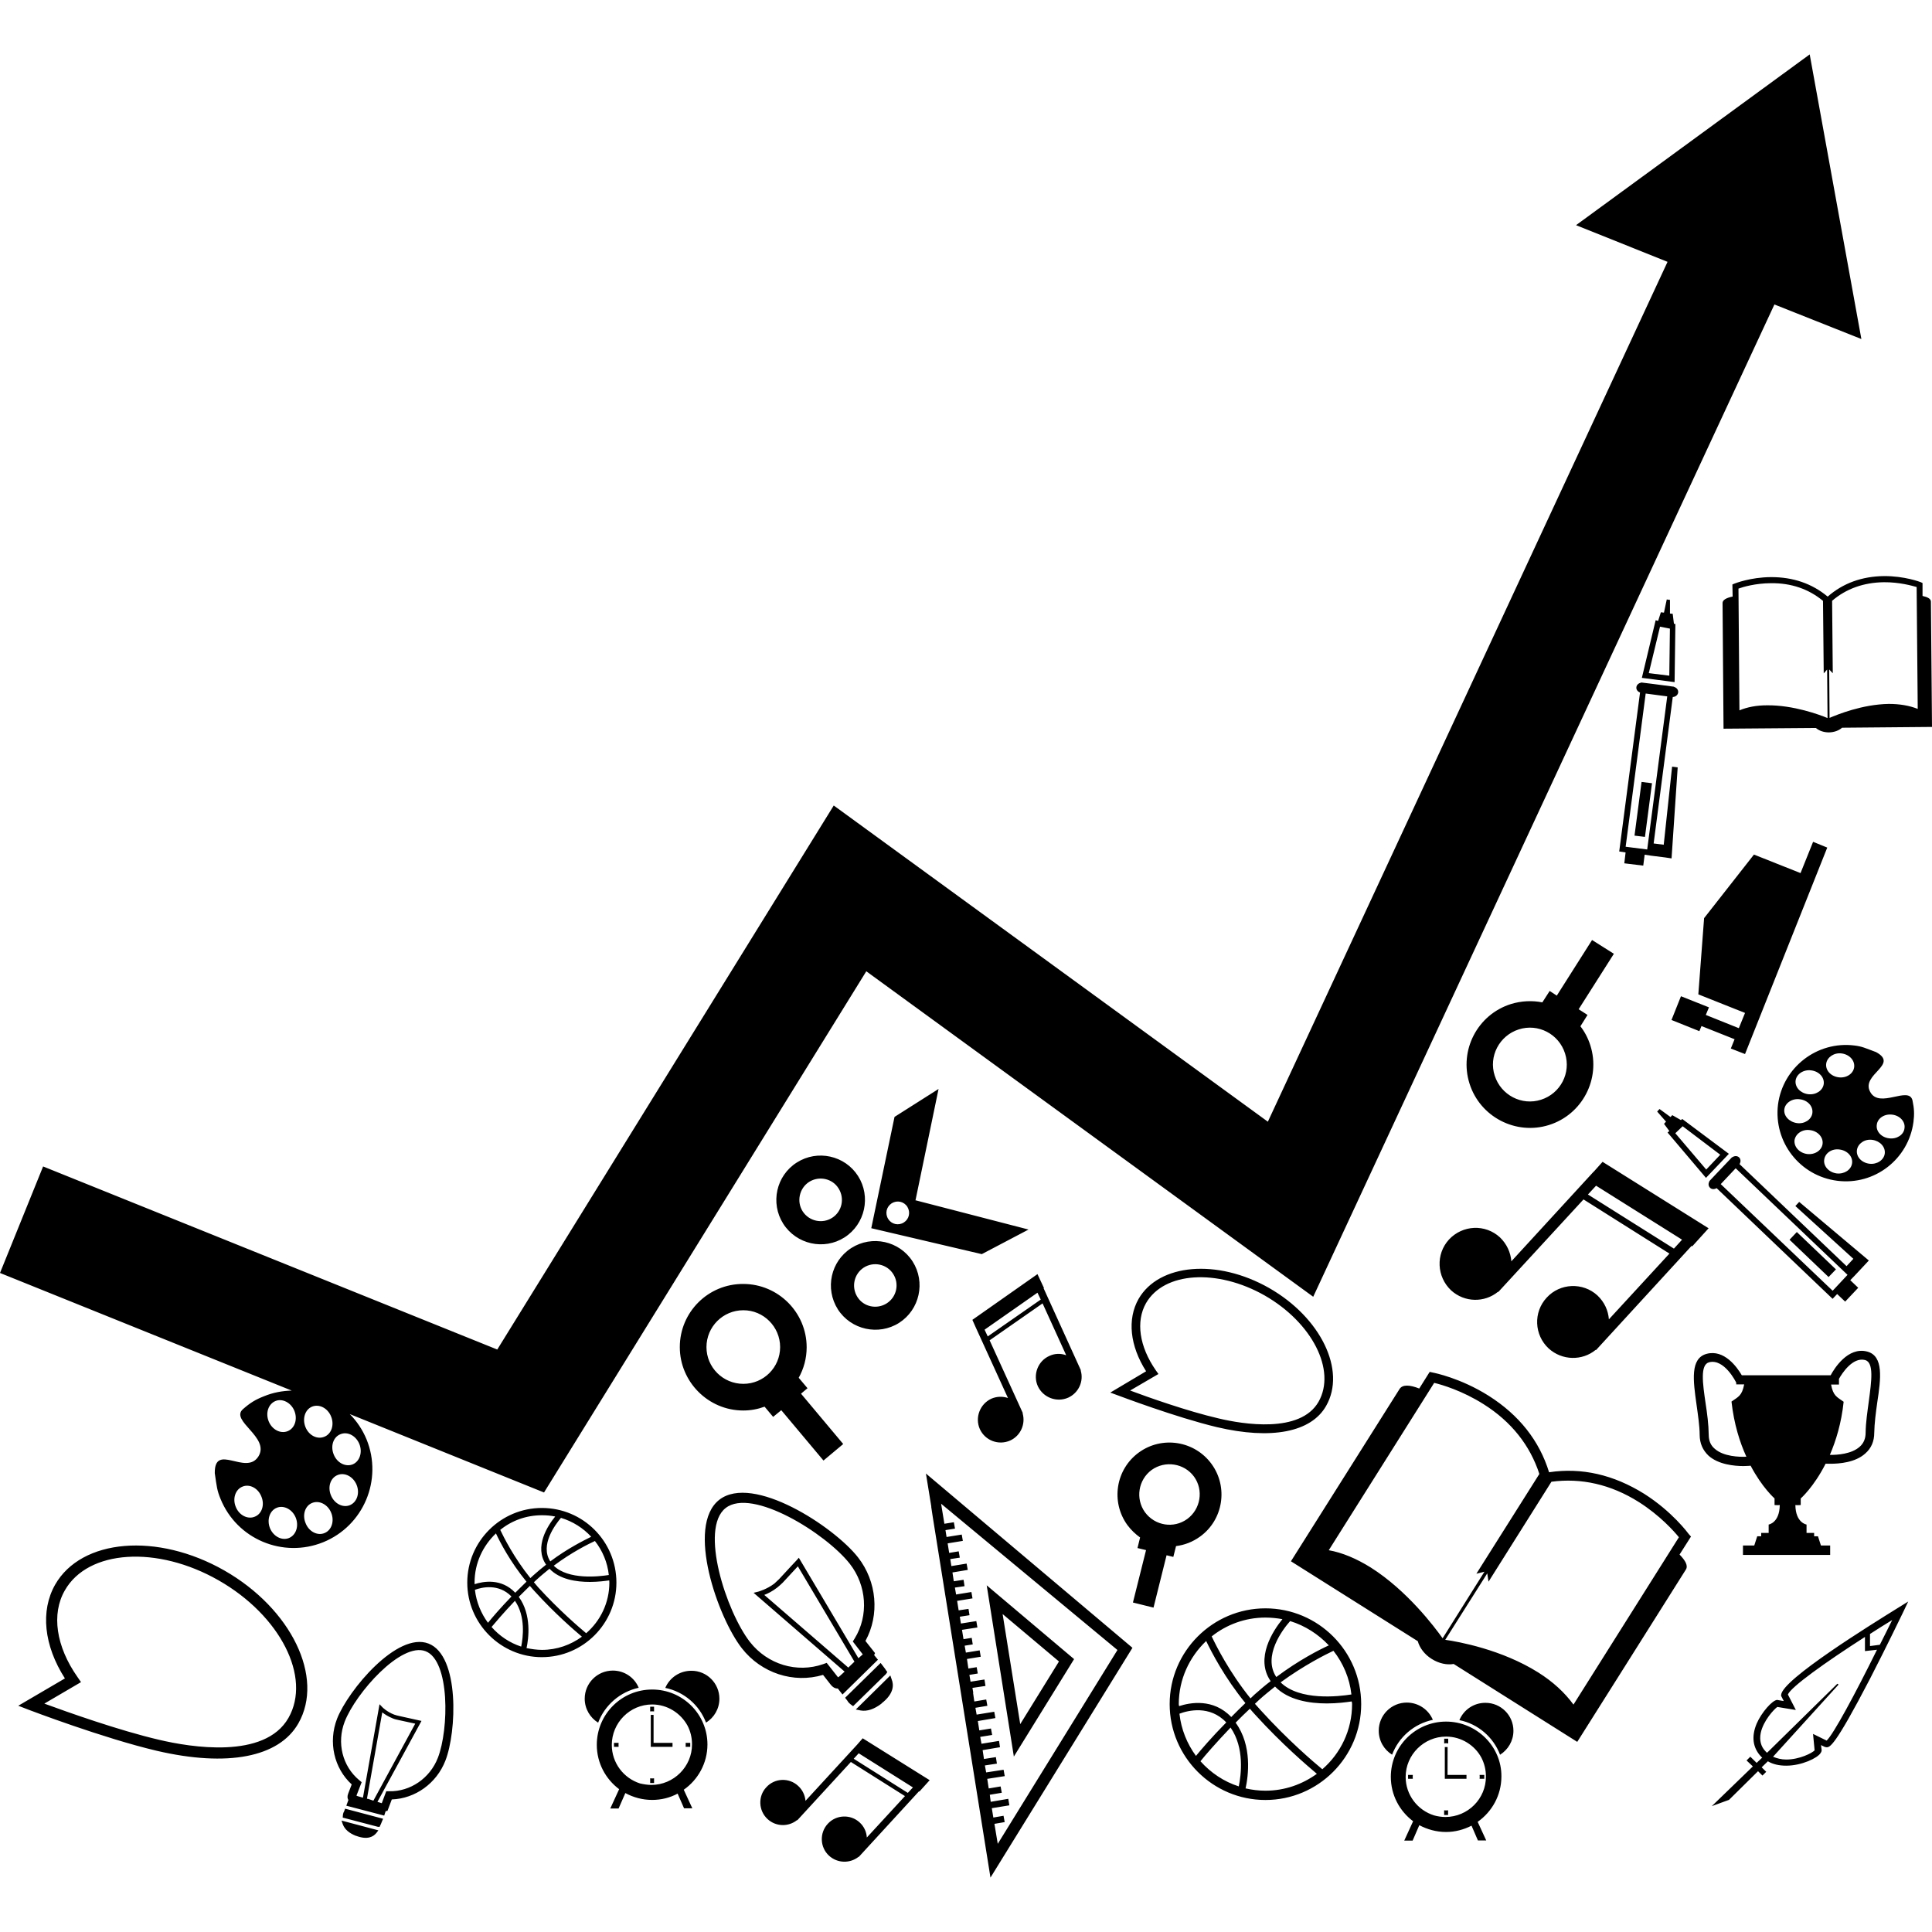 <?xml version="1.0" encoding="iso-8859-1"?>
<!-- Generator: Adobe Illustrator 16.0.0, SVG Export Plug-In . SVG Version: 6.00 Build 0)  -->
<!DOCTYPE svg PUBLIC "-//W3C//DTD SVG 1.1//EN" "http://www.w3.org/Graphics/SVG/1.1/DTD/svg11.dtd">
<svg version="1.1" id="Capa_1" xmlns="http://www.w3.org/2000/svg" xmlns:xlink="http://www.w3.org/1999/xlink" x="0px" y="0px"
	 width="31.816px" height="31.816px" viewBox="0 0 31.816 31.816" style="enable-background:new 0 0 31.816 31.816;"
	 xml:space="preserve">
<g>
	<path d="M27.812,25.265c-0.013-0.017-0.273-0.372-0.737-0.666c-0.503-0.313-1.026-0.435-1.565-0.354
		c-0.16-0.52-0.494-0.942-0.994-1.259c-0.464-0.293-0.897-0.378-0.918-0.382l-0.054-0.012l-0.172,0.274
		c-0.158-0.062-0.276-0.069-0.325,0.009c-0.253,0.4-1.788,2.836-1.788,2.836l2.089,1.316c0.03,0.109,0.111,0.219,0.229,0.292
		c0.118,0.075,0.251,0.103,0.362,0.083l2.035,1.283c0,0,1.701-2.696,1.789-2.838c0.039-0.062-0.006-0.146-0.104-0.247l0.188-0.296
		L27.812,25.265z M22.574,25.814c-0.237-0.148-0.471-0.246-0.692-0.285l1.736-2.756c0.126,0.03,0.463,0.129,0.812,0.35
		c0.459,0.289,0.766,0.678,0.92,1.15l-1.037,1.643l0.133-0.033l-0.689,1.096C23.626,26.795,23.172,26.192,22.574,25.814z
		 M25.912,28.071c-0.145-0.198-0.337-0.376-0.582-0.53c-0.6-0.377-1.312-0.506-1.53-0.537l0.692-1.094l0.021,0.137l1.036-1.646
		c0.492-0.065,0.978,0.044,1.437,0.333c0.349,0.221,0.58,0.48,0.662,0.581L25.912,28.071z M15.337,24.812h-0.002l0.024,0.159
		l0.952,5.949l2.338-3.784l-3.401-2.87L15.337,24.812z M18.402,27.172l-1.971,3.192l-0.055-0.329l0.169-0.029l-0.019-0.104
		l-0.168,0.029l-0.025-0.154l0.289-0.047l-0.018-0.107l-0.289,0.049L16.3,29.556l0.197-0.033l-0.019-0.104l-0.196,0.033
		l-0.024-0.158l0.288-0.045l-0.019-0.105l-0.287,0.044l-0.021-0.115l0.198-0.03L16.4,28.936l-0.196,0.031l-0.022-0.146l0.286-0.048
		l-0.016-0.104l-0.289,0.047l-0.021-0.113l0.197-0.032l-0.02-0.106l-0.192,0.031l-0.024-0.154l0.289-0.049l-0.019-0.104l-0.29,0.047
		l-0.02-0.112l0.197-0.033l-0.019-0.104l-0.196,0.033l-0.021-0.144h0.004l-0.014-0.08l0.215-0.032l-0.017-0.106l-0.229,0.036
		l-0.019-0.112l0.138-0.023l-0.018-0.104l-0.137,0.022l-0.023-0.157l0.227-0.037l-0.018-0.105l-0.227,0.037l-0.02-0.114l0.133-0.021
		l-0.017-0.108l-0.135,0.022l-0.025-0.154l0.254-0.039l-0.018-0.105l-0.254,0.04l-0.018-0.112l0.16-0.025l-0.017-0.104l-0.162,0.024
		l-0.025-0.156l0.253-0.041l-0.018-0.105l-0.252,0.041l-0.02-0.114l0.159-0.023l-0.016-0.105l-0.161,0.024l-0.022-0.145l0.252-0.042
		l-0.019-0.104l-0.251,0.041l-0.018-0.115l0.157-0.024l-0.018-0.104l-0.157,0.026l-0.025-0.157l0.25-0.041l-0.018-0.104l-0.25,0.04
		l-0.018-0.113l0.157-0.025l-0.019-0.105l-0.156,0.025l-0.054-0.33L18.402,27.172z M17.688,27.322l-1.439-1.215l0.447,2.82
		L17.688,27.322z M17.439,27.361l-0.638,1.032l-0.29-1.813L17.439,27.361z M28.646,19.17c0.024-0.035,0.022-0.084-0.008-0.111
		c-0.029-0.027-0.076-0.027-0.113,0l-0.002-0.002l-0.235,0.247l-0.123,0.13l-0.017,0.018l0.002,0.004
		c-0.021,0.034-0.018,0.078,0.013,0.106c0.026,0.026,0.071,0.026,0.106,0.004l1.91,1.823l0.075-0.079l0.132,0.125l0.215-0.228
		l-0.131-0.125l0.072-0.074l0.161-0.172l0.073-0.078l-1.147-0.965l-0.063,0.068l0.955,0.869l-0.112,0.121L28.646,19.17z
		 M30.18,21.256L28.337,19.5l0.246-0.261l1.842,1.755L30.18,21.256z M30.113,21.03l-0.643-0.614l0.12-0.127l0.644,0.615
		L30.113,21.03z M28.094,19.397l0.377-0.396l-0.768-0.574l-0.021,0.019l-0.143-0.082l-0.029,0.031l-0.181-0.132l-0.039,0.042
		l0.146,0.166l-0.033,0.036l0.088,0.119l-0.03,0.024L28.094,19.397z M27.71,18.547l0.619,0.469l-0.231,0.244l-0.509-0.598
		L27.71,18.547z M15.029,20.774c-0.217-0.339-0.67-0.438-1.009-0.222c-0.34,0.217-0.438,0.667-0.223,1.009
		c0.217,0.339,0.671,0.438,1.009,0.224C15.146,21.567,15.245,21.114,15.029,20.774z M14.603,21.463
		c-0.162,0.104-0.381,0.059-0.483-0.104c-0.104-0.164-0.057-0.38,0.105-0.485c0.163-0.104,0.382-0.057,0.485,0.107
		C14.813,21.143,14.766,21.359,14.603,21.463z M13.908,20.377c0.339-0.217,0.438-0.672,0.222-1.011
		c-0.216-0.338-0.669-0.438-1.008-0.222c-0.34,0.216-0.439,0.668-0.224,1.008C13.115,20.492,13.569,20.594,13.908,20.377z
		 M13.325,19.463c0.164-0.103,0.383-0.056,0.484,0.107c0.104,0.164,0.058,0.381-0.105,0.485s-0.381,0.056-0.486-0.107
		C13.115,19.787,13.163,19.567,13.325,19.463z M16.938,20.248l-1.866-0.483l0.005-0.002l0.379-1.83l-0.725,0.46l-0.383,1.833
		l1.82,0.427L16.938,20.248z M14.885,20.131c-0.088,0.057-0.202,0.031-0.257-0.055c-0.058-0.091-0.031-0.203,0.056-0.26
		c0.088-0.055,0.202-0.031,0.258,0.057C14.997,19.963,14.972,20.076,14.885,20.131z M19.367,25.461
		c0.14-0.018,0.273-0.068,0.396-0.157c0.381-0.275,0.467-0.813,0.189-1.195c-0.278-0.382-0.814-0.468-1.197-0.19
		s-0.466,0.814-0.189,1.196c0.062,0.083,0.133,0.149,0.209,0.204l-0.043,0.174l0.141,0.034l-0.216,0.863l0.339,0.084l0.215-0.862
		l0.111,0.027L19.367,25.461z M18.855,24.903c-0.16-0.223-0.11-0.534,0.11-0.696c0.224-0.16,0.537-0.11,0.698,0.11
		c0.161,0.222,0.109,0.535-0.111,0.697C19.33,25.176,19.02,25.127,18.855,24.903z M20.839,26.486c-0.868,0-1.577,0.708-1.577,1.577
		c0,0.871,0.709,1.579,1.577,1.579c0.87,0,1.577-0.708,1.577-1.579C22.416,27.194,21.709,26.486,20.839,26.486z M21.883,27.096
		c-0.154,0.07-0.496,0.244-0.865,0.521c-0.229-0.344,0.107-0.786,0.228-0.921C21.491,26.771,21.71,26.912,21.883,27.096z
		 M20.839,26.638c0.097,0,0.188,0.01,0.28,0.026c-0.154,0.189-0.455,0.644-0.194,1.021c-0.089,0.066-0.179,0.145-0.267,0.222
		c-0.021,0.021-0.045,0.044-0.065,0.062c-0.353-0.438-0.567-0.87-0.639-1.021C20.198,26.754,20.505,26.638,20.839,26.638z
		 M19.412,28.063c0-0.408,0.175-0.776,0.451-1.039c0.087,0.181,0.304,0.603,0.646,1.022c-0.083,0.08-0.161,0.156-0.233,0.23
		c-0.297-0.312-0.68-0.238-0.858-0.18C19.415,28.086,19.412,28.078,19.412,28.063z M19.695,28.916
		c-0.146-0.199-0.244-0.438-0.272-0.695c0.14-0.053,0.499-0.145,0.771,0.144C19.956,28.606,19.783,28.809,19.695,28.916z
		 M20.4,29.418c-0.246-0.078-0.463-0.226-0.631-0.414c0.076-0.096,0.254-0.301,0.496-0.555C20.498,28.785,20.438,29.234,20.4,29.418
		z M20.839,29.489c-0.112,0-0.222-0.014-0.327-0.038c0.045-0.201,0.113-0.705-0.164-1.082c0.073-0.076,0.152-0.152,0.235-0.23
		c0.028,0.035,0.062,0.07,0.093,0.105c0.436,0.479,0.848,0.83,1.01,0.967C21.445,29.385,21.156,29.489,20.839,29.489z
		 M22.266,28.063c0,0.428-0.189,0.812-0.49,1.073c-0.145-0.12-0.567-0.479-1.014-0.971c-0.033-0.035-0.064-0.071-0.096-0.107
		c0.021-0.021,0.045-0.042,0.068-0.064c0.086-0.078,0.176-0.15,0.263-0.22c0.217,0.224,0.565,0.278,0.854,0.278
		c0.17,0,0.321-0.02,0.408-0.033C22.264,28.035,22.266,28.049,22.266,28.063z M22.255,27.904c-0.211,0.034-0.854,0.108-1.166-0.199
		c0.388-0.283,0.741-0.459,0.87-0.52C22.119,27.389,22.225,27.635,22.255,27.904z M28.829,24.137
		c0.19,0.361,0.394,0.539,0.394,0.539v0.109c0,0,0.064,0.004,0.086,0c-0.004,0.295-0.183,0.321-0.183,0.321v0.138h-0.123v0.055
		h-0.065l-0.049,0.152h-0.186v0.155h1.436v-0.155h-0.152l-0.049-0.152h-0.063v-0.055H29.75v-0.138c0,0-0.18-0.026-0.184-0.321
		c0.021,0.004,0.088,0,0.088,0v-0.108c0,0,0.215-0.188,0.41-0.573c0.02,0.001,0.045,0.001,0.078,0.001
		c0.15,0,0.412-0.021,0.575-0.169c0.099-0.086,0.148-0.201,0.148-0.342c0.003-0.156,0.026-0.332,0.05-0.502
		c0.059-0.389,0.107-0.76-0.164-0.834c-0.322-0.086-0.548,0.285-0.604,0.39h-0.709h-0.01h-0.744
		c-0.078-0.133-0.289-0.431-0.58-0.353c-0.273,0.074-0.221,0.443-0.166,0.834c0.023,0.168,0.051,0.345,0.052,0.5
		c0.001,0.142,0.052,0.254,0.147,0.344c0.164,0.146,0.426,0.17,0.575,0.17C28.779,24.142,28.823,24.138,28.829,24.137z
		 M30.361,23.084c-0.112-0.08-0.172-0.096-0.207-0.283c0.084,0,0.13,0,0.13,0v-0.094c0.05-0.09,0.225-0.363,0.431-0.31
		c0.148,0.042,0.104,0.349,0.061,0.674c-0.023,0.175-0.051,0.353-0.053,0.521c0,0.099-0.033,0.177-0.099,0.234
		c-0.133,0.118-0.364,0.135-0.49,0.133C30.234,23.727,30.324,23.437,30.361,23.084z M28.139,23.627
		c-0.002-0.168-0.025-0.348-0.052-0.521c-0.047-0.324-0.092-0.632,0.058-0.672c0.248-0.065,0.442,0.323,0.447,0.336v0.028
		c0,0,0.045,0,0.131,0c-0.037,0.188-0.095,0.203-0.209,0.283c0.041,0.369,0.137,0.672,0.245,0.908
		c-0.114,0.006-0.377-0.002-0.521-0.131C28.172,23.803,28.139,23.727,28.139,23.627z M29.332,27.91l-0.001,0.017l0.044,0.086
		l-0.089-0.015l-0.017-0.004c-0.08,0-0.261,0.207-0.34,0.389c-0.09,0.214-0.064,0.397,0.067,0.539
		c0.009,0.011,0.017,0.017,0.024,0.022l-0.092,0.087l-0.104-0.102l-0.062,0.062l0.104,0.098l-0.676,0.654l0.283-0.103l0.478-0.472
		l0.073,0.072l0.062-0.062l-0.075-0.074l0.102-0.099c0.087,0.051,0.188,0.072,0.303,0.072c0.252,0,0.516-0.125,0.566-0.209
		c0.019-0.025,0.018-0.048,0.015-0.062l-0.009-0.068l0.062,0.03l0.028,0.006c0.055,0,0.131,0,0.716-1.126
		c0.279-0.542,0.544-1.093,0.547-1.099l0.083-0.175l-0.163,0.101C30.816,26.752,29.35,27.657,29.332,27.91z M30.081,28.664
		l-0.224-0.11l0.026,0.271c-0.043,0.045-0.25,0.151-0.467,0.151c-0.082,0-0.153-0.019-0.217-0.046l0.003-0.004l1.076-1.185
		l-0.021-0.013l-1.138,1.118l-0.02,0.018c-0.008-0.008-0.017-0.013-0.023-0.022c-0.078-0.078-0.104-0.182-0.081-0.301
		c0.042-0.205,0.222-0.396,0.274-0.431l0.305,0.05l-0.131-0.255c0.051-0.125,0.611-0.526,1.269-0.948v0.233l0.198-0.022
		C30.544,27.91,30.189,28.565,30.081,28.664z M30.957,27.086l-0.162,0.021v-0.199c0.118-0.078,0.241-0.152,0.365-0.229
		C31.094,26.816,31.023,26.953,30.957,27.086z M23.266,29.229c0,0.011-0.002,0.021-0.002,0.032c0,0.012,0.002,0.022,0.002,0.032
		h-0.078v-0.064H23.266z M23.816,28.707c-0.012,0-0.021,0.002-0.033,0.004v-0.078h0.066v0.078
		C23.837,28.709,23.828,28.707,23.816,28.707z M24.366,29.229h0.077v0.064h-0.077c0-0.01,0.002-0.021,0.002-0.032
		S24.366,29.24,24.366,29.229z M23.814,29.814c0.014,0,0.021-0.001,0.033-0.002v0.077h-0.065v-0.077
		C23.794,29.813,23.803,29.814,23.814,29.814z M23.838,29.229h0.312v0.064h-0.357V28.77h0.046L23.838,29.229L23.838,29.229z
		 M24.923,28.502c0,0.168-0.089,0.312-0.22,0.395c-0.11-0.289-0.361-0.508-0.67-0.57c0.07-0.169,0.234-0.285,0.427-0.285
		C24.717,28.041,24.923,28.248,24.923,28.502z M22.925,28.896c-0.132-0.081-0.22-0.227-0.22-0.395c0-0.256,0.207-0.463,0.462-0.463
		c0.192,0,0.358,0.116,0.429,0.284C23.287,28.387,23.034,28.606,22.925,28.896z M23.814,28.351c-0.502,0-0.91,0.407-0.91,0.91
		c0,0.301,0.146,0.565,0.367,0.731l-0.146,0.319h0.138l0.11-0.254c0.131,0.069,0.28,0.112,0.44,0.112c0.15,0,0.293-0.039,0.42-0.104
		l0.105,0.243h0.137l-0.141-0.306c0.236-0.166,0.391-0.438,0.391-0.748C24.729,28.76,24.316,28.351,23.814,28.351z M23.802,29.922
		c-0.063,0-0.127-0.01-0.185-0.026c-0.271-0.084-0.469-0.336-0.469-0.634c0-0.365,0.301-0.664,0.666-0.664
		c0.25,0,0.472,0.142,0.582,0.348c0.047,0.092,0.074,0.196,0.074,0.307C24.473,29.621,24.173,29.922,23.802,29.922z M10.187,28.701
		c0,0.012-0.001,0.021-0.001,0.033c0,0.01,0.001,0.021,0.001,0.033h-0.076v-0.066H10.187z M10.74,28.182
		c-0.012,0-0.022,0.001-0.033,0.001v-0.077h0.064v0.077C10.762,28.183,10.75,28.182,10.74,28.182z M11.291,28.701h0.076v0.066
		h-0.076c0-0.014,0.001-0.023,0.001-0.033C11.292,28.723,11.291,28.711,11.291,28.701z M10.74,29.287
		c0.011,0,0.021-0.002,0.031-0.002v0.077h-0.064v-0.077C10.717,29.285,10.728,29.287,10.74,29.287z M10.763,28.701h0.312v0.066
		h-0.358v-0.526h0.046V28.701z M11.847,27.974c0,0.167-0.088,0.312-0.22,0.394c-0.109-0.289-0.361-0.508-0.671-0.572
		c0.07-0.166,0.236-0.282,0.428-0.282C11.64,27.512,11.847,27.72,11.847,27.974z M9.85,28.369c-0.132-0.082-0.221-0.228-0.221-0.395
		c0-0.255,0.207-0.463,0.463-0.463c0.193,0,0.358,0.117,0.426,0.283C10.212,27.86,9.959,28.08,9.85,28.369z M10.74,27.823
		c-0.505,0-0.912,0.408-0.912,0.911c0,0.299,0.146,0.564,0.368,0.73l-0.146,0.318h0.137l0.111-0.254
		c0.131,0.071,0.281,0.113,0.441,0.113c0.151,0,0.294-0.036,0.42-0.104l0.106,0.242h0.136l-0.141-0.306
		c0.235-0.164,0.39-0.438,0.39-0.745C11.651,28.231,11.243,27.823,10.74,27.823z M10.726,29.394c-0.062,0-0.126-0.011-0.185-0.024
		c-0.271-0.086-0.466-0.338-0.466-0.635c0-0.365,0.298-0.666,0.664-0.666c0.252,0,0.471,0.143,0.584,0.35
		c0.047,0.092,0.073,0.193,0.073,0.307C11.397,29.092,11.096,29.394,10.726,29.394z M26.391,19.133l-0.147,0.164h-0.002
		l-1.353,1.474c-0.012-0.146-0.076-0.286-0.188-0.394c-0.242-0.223-0.615-0.205-0.839,0.035c-0.221,0.241-0.203,0.614,0.035,0.838
		c0.221,0.201,0.549,0.205,0.772,0.023l0.005,0.003l1.403-1.524l1.415,0.892l-0.997,1.083c-0.011-0.146-0.074-0.285-0.188-0.393
		c-0.24-0.221-0.617-0.205-0.836,0.035c-0.223,0.24-0.207,0.616,0.033,0.838c0.221,0.2,0.551,0.205,0.773,0.023l0.007,0.002
		l1.573-1.715l0.011,0.007l0.269-0.297L26.391,19.133z M27.566,20.562l-1.416-0.891l0.134-0.145l1.416,0.889L27.566,20.562z
		 M14.117,28.729l-0.852,0.927c-0.008-0.091-0.049-0.18-0.12-0.245c-0.15-0.141-0.388-0.131-0.525,0.021
		c-0.141,0.148-0.13,0.387,0.021,0.525c0.138,0.127,0.345,0.129,0.485,0.016l0.004,0.003l0.882-0.96l0.891,0.562l-0.628,0.682
		c-0.005-0.092-0.046-0.182-0.117-0.247c-0.15-0.14-0.389-0.13-0.526,0.021c-0.14,0.151-0.129,0.389,0.021,0.526
		c0.139,0.127,0.347,0.129,0.487,0.017l0.003,0.002l0.991-1.08l0.007,0.004l0.169-0.187l-1.103-0.69L14.117,28.729z M14.95,29.525
		l-0.891-0.562l0.082-0.09l0.893,0.562L14.95,29.525z M17.279,22.33c-0.188,0.084-0.273,0.31-0.188,0.498
		c0.089,0.189,0.312,0.272,0.501,0.188c0.172-0.079,0.258-0.271,0.205-0.447l0.003-0.003l-0.614-1.351l0.006-0.004l-0.107-0.229
		l-1.072,0.753l0.057,0.128l0.529,1.159c-0.088-0.03-0.187-0.027-0.275,0.012c-0.188,0.088-0.272,0.312-0.188,0.5
		c0.086,0.189,0.309,0.273,0.5,0.188c0.172-0.079,0.256-0.272,0.204-0.449l0.004-0.002l-0.547-1.199l0.872-0.608l0.389,0.854
		C17.467,22.285,17.369,22.287,17.279,22.33z M16.266,22.008l-0.052-0.111l0.871-0.609l0.054,0.113L16.266,22.008z M3.695,25.863
		c-1.104-0.63-2.354-0.525-2.787,0.233c-0.245,0.431-0.186,1.002,0.161,1.544L0.301,28.09l0.181,0.07
		c0.012,0.004,1.213,0.463,2.1,0.672c1.163,0.271,2.012,0.108,2.331-0.451C5.345,27.625,4.799,26.494,3.695,25.863z M4.75,28.291
		c-0.392,0.687-1.618,0.48-2.125,0.361C1.954,28.496,1.1,28.19,0.73,28.055l0.604-0.354l-0.058-0.084
		c-0.354-0.504-0.432-1.039-0.208-1.427c0.381-0.67,1.519-0.744,2.532-0.165C4.615,26.604,5.133,27.621,4.75,28.291z M18.42,22.983
		c0.01,0.003,0.938,0.356,1.62,0.519c0.896,0.211,1.552,0.084,1.798-0.349c0.335-0.585-0.087-1.456-0.938-1.942
		c-0.854-0.486-1.816-0.403-2.151,0.181c-0.188,0.333-0.142,0.771,0.125,1.19l-0.59,0.351L18.42,22.983z M19.077,22.627
		l-0.044-0.062c-0.271-0.391-0.331-0.803-0.161-1.104c0.296-0.517,1.172-0.572,1.955-0.127c0.782,0.448,1.181,1.231,0.887,1.75
		c-0.302,0.527-1.248,0.369-1.644,0.275c-0.516-0.119-1.176-0.354-1.459-0.46L19.077,22.627z M7.057,27.066
		c-0.516-0.2-1.322,0.768-1.506,1.237c-0.149,0.386-0.051,0.815,0.241,1.083l-0.056,0.145c-0.021,0.051-0.015,0.085,0.001,0.112
		l-0.034,0.093l0.624,0.163l0.024-0.073l0.03-0.005l0.071-0.188c0.388-0.014,0.737-0.266,0.882-0.637
		C7.521,28.523,7.573,27.266,7.057,27.066z M6.065,29.625l-0.022-0.004l0.252-1.422c0.039,0.031,0.098,0.069,0.17,0.098
		c0.031,0.014,0.062,0.021,0.092,0.027c0.117,0.025,0.224,0.049,0.281,0.061l-0.689,1.268L6.065,29.625z M7.211,28.947
		c-0.13,0.336-0.453,0.559-0.803,0.551H6.361l-0.074,0.197c-0.016-0.005-0.033-0.011-0.067-0.021l-0.004-0.002l0.725-1.332
		l-0.045-0.01c0,0-0.147-0.033-0.325-0.072c-0.025-0.006-0.053-0.012-0.08-0.022c-0.118-0.045-0.193-0.12-0.193-0.121l-0.048-0.05
		l-0.273,1.539L5.9,29.582c-0.012-0.004-0.021-0.006-0.03-0.012l0.086-0.221l-0.04-0.033c-0.278-0.23-0.373-0.617-0.24-0.963
		c0.182-0.471,0.929-1.316,1.332-1.161C7.412,27.347,7.393,28.479,7.211,28.947z M5.683,29.785l0.626,0.166l-0.015,0.035
		c-0.019,0.051-0.027,0.064-0.032,0.074l-0.011,0.025l-0.03-0.002l-0.577-0.151l0.002-0.029c0-0.016,0.006-0.053,0.021-0.073
		L5.683,29.785z M5.624,29.981l0.607,0.161L6.2,30.183c-0.05,0.063-0.146,0.121-0.336,0.049H5.86
		c-0.11-0.044-0.183-0.106-0.214-0.188L5.624,29.981z M11.195,22.184c0,0.572,0.469,1.044,1.045,1.044
		c0.122,0,0.239-0.022,0.351-0.063l0.141,0.168l0.134-0.11l0.695,0.829l0.325-0.272l-0.695-0.829l0.107-0.09l-0.145-0.172
		c0.083-0.148,0.131-0.32,0.131-0.502c0-0.575-0.47-1.043-1.044-1.043C11.663,21.141,11.195,21.608,11.195,22.184z M12.847,22.184
		c0,0.335-0.271,0.605-0.606,0.605c-0.335,0-0.607-0.271-0.607-0.605c0-0.334,0.271-0.607,0.607-0.607
		C12.575,21.576,12.847,21.85,12.847,22.184z M10.151,26.062c0-0.679-0.549-1.229-1.227-1.229c-0.677,0-1.229,0.551-1.229,1.229
		c0,0.676,0.553,1.228,1.229,1.228C9.603,27.289,10.151,26.737,10.151,26.062z M9.797,25.377c0.124,0.158,0.207,0.352,0.229,0.56
		c-0.164,0.026-0.665,0.083-0.907-0.153C9.42,25.559,9.696,25.424,9.797,25.377z M9.736,25.307
		c-0.118,0.059-0.387,0.191-0.674,0.406c-0.175-0.27,0.086-0.61,0.176-0.717C9.433,25.055,9.604,25.164,9.736,25.307z M8.925,24.953
		c0.075,0,0.146,0.006,0.218,0.021c-0.12,0.146-0.353,0.498-0.15,0.793c-0.069,0.054-0.139,0.112-0.208,0.174
		c-0.018,0.017-0.033,0.032-0.051,0.047c-0.273-0.34-0.441-0.678-0.496-0.794C8.427,25.041,8.664,24.953,8.925,24.953z
		 M7.815,26.062c0-0.32,0.136-0.604,0.352-0.81c0.066,0.142,0.235,0.468,0.503,0.795c-0.064,0.062-0.126,0.123-0.185,0.182
		c-0.229-0.242-0.526-0.188-0.669-0.141C7.816,26.082,7.815,26.071,7.815,26.062z M8.036,26.724
		c-0.115-0.156-0.192-0.343-0.215-0.543c0.109-0.041,0.389-0.109,0.602,0.11C8.238,26.482,8.104,26.64,8.036,26.724z M8.583,27.116
		c-0.191-0.062-0.359-0.176-0.488-0.323c0.06-0.071,0.196-0.233,0.385-0.431C8.659,26.621,8.613,26.971,8.583,27.116z M8.925,27.17
		c-0.088,0-0.173-0.014-0.254-0.029c0.034-0.157,0.087-0.549-0.128-0.844c0.057-0.059,0.119-0.116,0.183-0.181
		c0.023,0.026,0.049,0.058,0.073,0.083c0.337,0.372,0.658,0.647,0.784,0.754C9.398,27.088,9.172,27.17,8.925,27.17z M8.863,26.14
		c-0.023-0.028-0.049-0.058-0.071-0.084c0.018-0.017,0.034-0.033,0.054-0.05c0.067-0.062,0.136-0.116,0.203-0.172
		c0.169,0.177,0.439,0.217,0.666,0.217c0.133,0,0.25-0.016,0.318-0.025c0.001,0.012,0.002,0.021,0.002,0.036
		c0,0.333-0.148,0.631-0.382,0.834C9.541,26.802,9.212,26.522,8.863,26.14z M6.037,23.705c-0.066-0.16-0.162-0.302-0.277-0.418
		l3.199,1.291l5.307-8.583l7.36,5.36l7.595-16.341l1.432,0.569l-0.851-4.687l-3.848,2.812l1.507,0.604l-6.582,14.16l-7.149-5.207
		l-5.541,8.959L0.71,19.209L0,20.963L4.804,22.9c-0.153,0.004-0.309,0.032-0.458,0.094c-0.141,0.055-0.225,0.107-0.344,0.211
		c-0.223,0.193,0.454,0.465,0.252,0.782c-0.205,0.318-0.723-0.235-0.717,0.273c0.032,0.221,0.037,0.284,0.095,0.424
		c0.27,0.664,1.027,0.981,1.691,0.713C5.987,25.127,6.306,24.369,6.037,23.705z M4.195,24.977c-0.115,0.048-0.257-0.023-0.312-0.161
		c-0.057-0.137-0.007-0.287,0.109-0.334c0.115-0.049,0.257,0.022,0.312,0.162C4.362,24.782,4.313,24.931,4.195,24.977z
		 M5.605,23.619c0.118-0.05,0.257,0.024,0.313,0.161c0.055,0.136,0.006,0.287-0.11,0.335c-0.117,0.047-0.258-0.025-0.312-0.162
		C5.439,23.814,5.488,23.666,5.605,23.619z M4.536,23.072c0.114-0.047,0.256,0.025,0.312,0.162c0.056,0.139,0.006,0.287-0.11,0.334
		c-0.118,0.048-0.258-0.025-0.313-0.161C4.369,23.269,4.419,23.121,4.536,23.072z M4.759,25.328
		c-0.115,0.047-0.256-0.024-0.313-0.162c-0.055-0.139-0.005-0.289,0.111-0.336c0.116-0.048,0.258,0.026,0.313,0.162
		C4.925,25.129,4.877,25.279,4.759,25.328z M5.14,23.164c0.118-0.047,0.258,0.025,0.313,0.164c0.055,0.137,0.006,0.286-0.111,0.332
		C5.226,23.709,5.086,23.64,5.03,23.5C4.975,23.361,5.024,23.211,5.14,23.164z M5.345,25.246c-0.116,0.049-0.258-0.023-0.312-0.162
		c-0.059-0.138-0.008-0.289,0.108-0.334c0.117-0.047,0.258,0.025,0.313,0.162C5.51,25.049,5.462,25.198,5.345,25.246z M5.45,24.625
		c-0.058-0.139-0.008-0.287,0.109-0.334c0.117-0.049,0.257,0.025,0.313,0.16c0.057,0.137,0.007,0.287-0.11,0.336
		C5.645,24.834,5.506,24.762,5.45,24.625z M29.162,9.504c-0.338,0.002-0.592,0.104-0.602,0.108l-0.031,0.013l0.004,0.199
		c-0.104,0.021-0.17,0.057-0.166,0.111C28.369,10.229,28.383,12,28.383,12l1.521-0.012c0.052,0.046,0.13,0.073,0.216,0.073
		c0.086-0.002,0.164-0.031,0.215-0.077l1.481-0.013c0,0-0.017-1.961-0.018-2.064c-0.001-0.047-0.053-0.074-0.138-0.093V9.601
		L31.63,9.587c-0.01-0.004-0.267-0.102-0.604-0.1c-0.362,0.004-0.674,0.116-0.928,0.338C29.839,9.609,29.525,9.502,29.162,9.504z
		 M29.1,11.615c-0.173,0-0.326,0.029-0.455,0.083l-0.016-2.005c0.074-0.027,0.28-0.088,0.535-0.089
		c0.333-0.004,0.622,0.096,0.857,0.291l0.012,1.194l0.056-0.063l0.007,0.799C29.971,11.772,29.533,11.61,29.1,11.615z M30.171,9.894
		c0.231-0.199,0.521-0.302,0.853-0.306c0.256-0.002,0.463,0.058,0.539,0.079l0.018,2.007c-0.141-0.056-0.301-0.082-0.477-0.082
		c-0.438,0.007-0.85,0.177-0.975,0.23l-0.006-0.797l0.059,0.062L30.171,9.894z M30.091,13.958l-1.354,3.4l-0.234-0.091l0.062-0.153
		l-0.545-0.217l-0.035,0.084l-0.459-0.184l0.156-0.391l0.461,0.183l-0.052,0.125l0.544,0.218l0.102-0.251l-0.769-0.306l0.095-1.255
		l0.821-1.047l0.767,0.305l0.207-0.515L30.091,13.958z M13.554,27.582l0.119,0.152c0.043,0.057,0.085,0.074,0.124,0.072l0.077,0.099
		l0.584-0.573l-0.063-0.076l0.015-0.033l-0.158-0.2c0.236-0.431,0.189-0.978-0.122-1.376c-0.396-0.507-1.733-1.38-2.286-0.948
		c-0.552,0.435-0.023,1.938,0.373,2.445C12.538,27.554,13.069,27.727,13.554,27.582z M13.991,27.441l-0.021,0.021l-1.384-1.197
		c0.056-0.021,0.137-0.061,0.214-0.122c0.034-0.026,0.062-0.054,0.091-0.081c0.104-0.113,0.197-0.212,0.248-0.268l0.932,1.57
		L13.991,27.441z M11.95,24.834c0.433-0.34,1.649,0.416,2.044,0.918c0.28,0.357,0.313,0.854,0.081,1.23l-0.031,0.05l0.164,0.212
		c-0.014,0.012-0.031,0.028-0.068,0.06l-0.003,0.004l-0.982-1.655l-0.037,0.042c0,0-0.134,0.142-0.288,0.31
		c-0.024,0.023-0.052,0.049-0.079,0.074c-0.127,0.096-0.258,0.129-0.26,0.131l-0.081,0.02l1.499,1.298l-0.074,0.068
		c-0.014,0.012-0.023,0.02-0.034,0.026l-0.187-0.238l-0.058,0.021c-0.431,0.151-0.915,0.006-1.206-0.365
		C11.958,26.535,11.517,25.172,11.95,24.834z M14.612,27.535l-0.022,0.033l-0.541,0.529l-0.029-0.021
		c-0.018-0.013-0.053-0.041-0.066-0.07l-0.037-0.047l0.585-0.574l0.03,0.039c0.043,0.055,0.054,0.072,0.059,0.082L14.612,27.535z
		 M14.174,28.168l-0.081-0.016l0.569-0.561l0.021,0.062c0.038,0.093,0.04,0.238-0.163,0.396l-0.004,0.006
		C14.396,28.147,14.28,28.186,14.174,28.168z M27.061,14.255l0.023-0.18l0.104,0.016l0.232,0.029l0.107,0.016l0.101-1.499
		l-0.092-0.012l-0.138,1.286l-0.166-0.021l0.315-2.412c0.046-0.002,0.083-0.032,0.089-0.074c0.004-0.041-0.021-0.079-0.068-0.092
		l0.002-0.003l-0.34-0.045l-0.179-0.022l-0.021-0.003l-0.004,0.003c-0.039,0.007-0.073,0.034-0.078,0.073
		c-0.006,0.04,0.021,0.075,0.06,0.089l-0.343,2.618l0.105,0.016l-0.021,0.179L27.061,14.255z M26.771,13.944l0.33-2.523l0.355,0.047
		l-0.33,2.521L26.771,13.944z M27.205,12.898l-0.116,0.884l-0.172-0.021l0.116-0.884L27.205,12.898z M27.448,9.872l-0.046,0.217
		l-0.051-0.006l-0.045,0.142l-0.041-0.011l-0.227,0.949l0.539,0.07l0.013-0.956l-0.024-0.006l-0.02-0.163l-0.045-0.004V9.879
		L27.448,9.872z M27.49,11.127l-0.338-0.042l0.185-0.765l0.163,0.032L27.49,11.127z M26.218,15.48l-0.581,0.916l-0.117-0.077
		l-0.121,0.188c-0.166-0.033-0.344-0.026-0.519,0.028c-0.549,0.174-0.854,0.761-0.68,1.31c0.173,0.548,0.762,0.854,1.31,0.681
		c0.549-0.173,0.854-0.762,0.68-1.31c-0.037-0.117-0.094-0.226-0.164-0.315l0.117-0.187l-0.146-0.094l0.58-0.913L26.218,15.48z
		 M25.378,18.11c-0.319,0.103-0.661-0.077-0.763-0.396c-0.104-0.317,0.076-0.66,0.396-0.762c0.318-0.102,0.66,0.074,0.762,0.396
		C25.875,17.668,25.698,18.008,25.378,18.11z M30.797,17.979c-0.154-0.289,0.482-0.444,0.098-0.653
		c-0.183-0.068-0.23-0.094-0.358-0.109c-0.613-0.076-1.177,0.359-1.257,0.973c-0.075,0.616,0.359,1.176,0.976,1.255
		c0.614,0.078,1.175-0.356,1.255-0.971c0.016-0.13,0.012-0.218-0.016-0.351C31.438,17.873,30.948,18.268,30.797,17.979z
		 M29.384,18.269c0.013-0.106,0.13-0.185,0.257-0.166c0.127,0.015,0.219,0.114,0.205,0.226c-0.013,0.107-0.129,0.184-0.254,0.166
		C29.463,18.476,29.371,18.377,29.384,18.269z M29.759,19.004c-0.127-0.018-0.218-0.117-0.207-0.227
		c0.017-0.107,0.13-0.186,0.257-0.166c0.127,0.016,0.219,0.117,0.205,0.227C30,18.944,29.887,19.02,29.759,19.004z M29.775,18.019
		c-0.127-0.017-0.219-0.116-0.205-0.226c0.015-0.106,0.131-0.184,0.258-0.166c0.127,0.016,0.219,0.114,0.205,0.225
		C30.018,17.959,29.904,18.035,29.775,18.019z M30.246,19.324c-0.128-0.018-0.221-0.119-0.205-0.227
		c0.014-0.108,0.126-0.186,0.253-0.167c0.128,0.016,0.22,0.116,0.206,0.225S30.373,19.338,30.246,19.324z M30.279,17.741
		c-0.129-0.016-0.221-0.116-0.205-0.227c0.015-0.104,0.129-0.183,0.255-0.166c0.127,0.017,0.22,0.116,0.205,0.228
		C30.52,17.683,30.404,17.758,30.279,17.741z M30.784,19.164c-0.13-0.017-0.22-0.117-0.204-0.227
		c0.016-0.105,0.128-0.184,0.253-0.166c0.128,0.018,0.219,0.117,0.205,0.227C31.023,19.104,30.91,19.18,30.784,19.164z
		 M31.111,18.746c-0.129-0.015-0.221-0.115-0.204-0.225c0.013-0.107,0.127-0.182,0.255-0.165c0.125,0.015,0.218,0.115,0.201,0.224
		C31.352,18.688,31.236,18.762,31.111,18.746z"/>
</g>
<g>
</g>
<g>
</g>
<g>
</g>
<g>
</g>
<g>
</g>
<g>
</g>
<g>
</g>
<g>
</g>
<g>
</g>
<g>
</g>
<g>
</g>
<g>
</g>
<g>
</g>
<g>
</g>
<g>
</g>
</svg>
